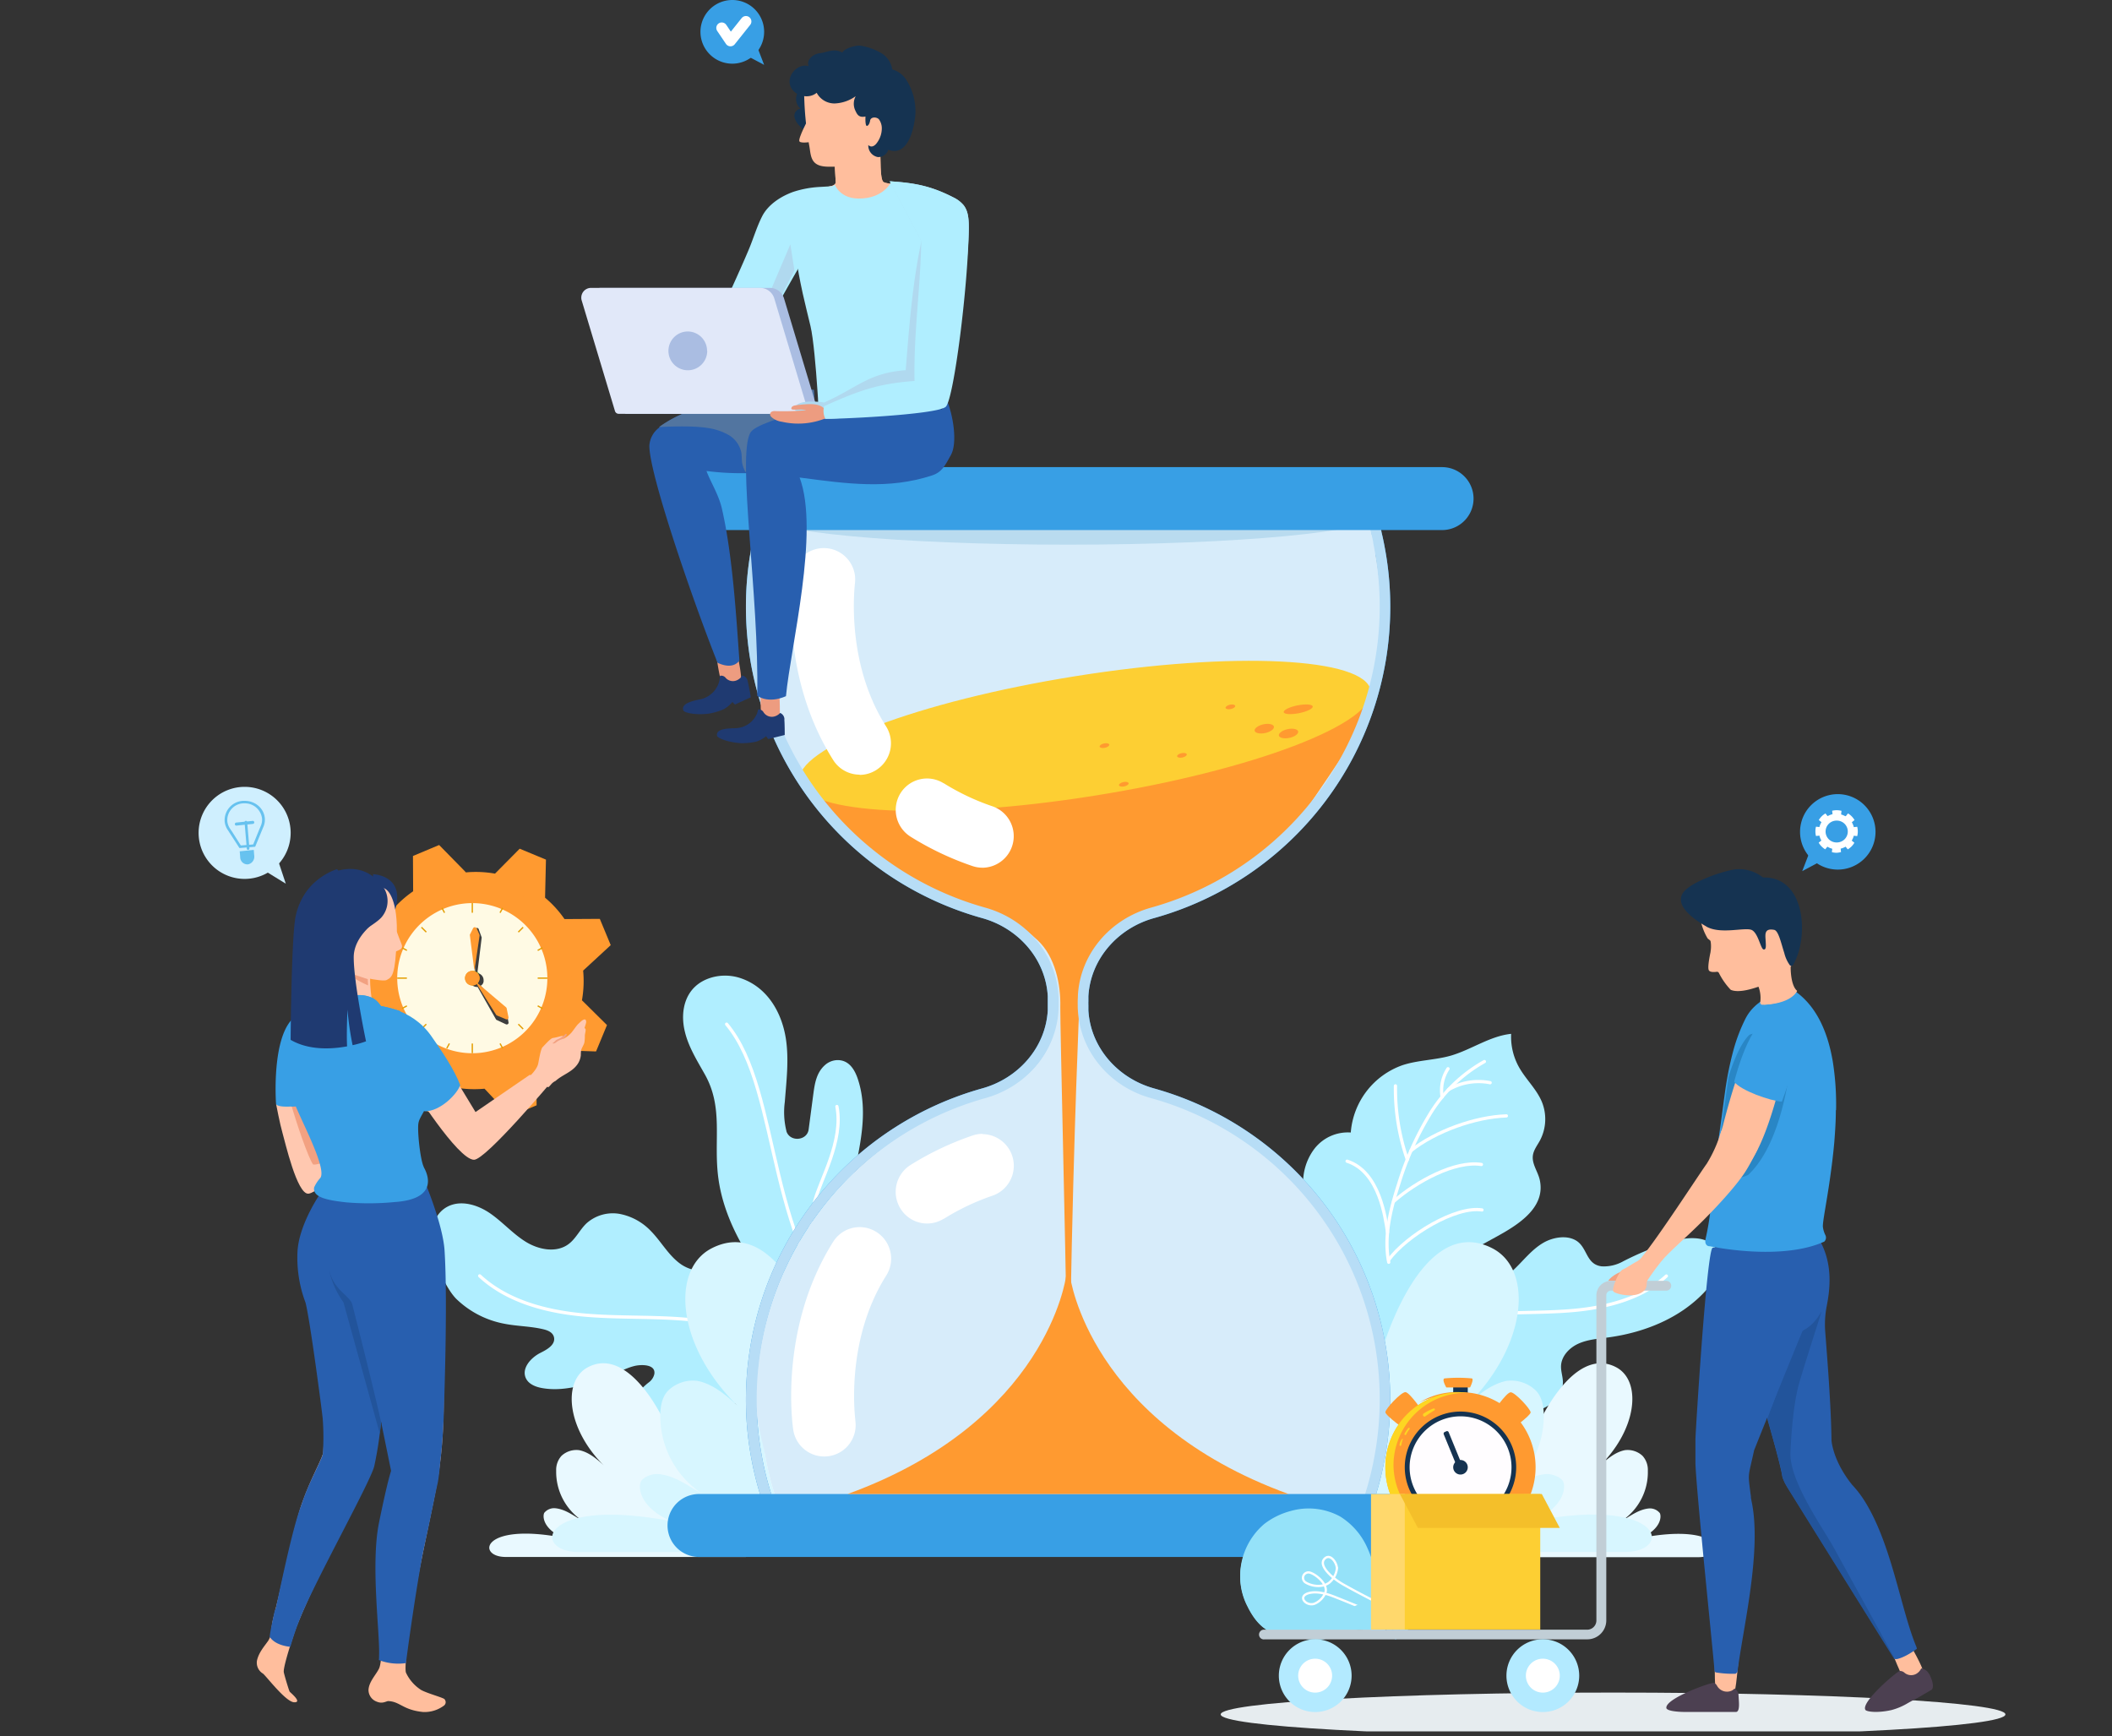<svg xmlns="http://www.w3.org/2000/svg" xmlns:xlink="http://www.w3.org/1999/xlink" viewBox="0 0 580.42 477.16"><rect x="0" y="0" width="580.42" height="477.16" fill="#333333" stroke="none"/><defs><style>.cls-1,.cls-16,.cls-3,.cls-33,.cls-46{fill:none;}.cls-2{fill:#b0eeff;}.cls-3,.cls-33,.cls-46{stroke:#fff;}.cls-3,.cls-46{stroke-linecap:round;stroke-linejoin:round;}.cls-3{stroke-width:0.89px;}.cls-4{fill:#fcccb1;}.cls-5{fill:#e9f9ff;}.cls-6{fill:#d7f6ff;}.cls-7{fill:#389fe5;}.cls-8{fill:#fff;}.cls-9{fill:#d7ecfa;}.cls-10{fill:#ff9a30;}.cls-11{fill:#fdcf33;}.cls-12{fill:#b7ddf6;}.cls-13{fill:#b9dbef;}.cls-14{fill:#ffbd1d;}.cls-15{fill:#fffae4;}.cls-16{stroke:#e49f05;stroke-width:0.36px;}.cls-16,.cls-33{stroke-miterlimit:10;}.cls-17{fill:#8cc64b;}.cls-18{fill:#3d3d3d;}.cls-19{fill:#e49f05;}.cls-20{fill:#1f3a71;}.cls-21{fill:#ffc8b0;}.cls-22{fill:#f2a181;}.cls-23{fill:#ffbe9d;}.cls-24{fill:#285faf;}.cls-25{fill:#22549b;}.cls-26{fill:#cfeffe;}.cls-27{fill:#67c2ef;}.cls-28{clip-path:url(#clip-path);}.cls-29{fill:#153351;}.cls-30{fill:#fdd622;}.cls-31{fill:#fffdff;}.cls-32{fill:#95e2f9;}.cls-33{stroke-width:0.62px;}.cls-34{fill:#e6ecef;}.cls-35{fill:#4c4051;}.cls-36{fill:#2986c5;}.cls-37{fill:#ffd86c;}.cls-38{fill:#f4bf2a;}.cls-39{fill:#c1ced6;}.cls-40{fill:#b3eaff;}.cls-41{fill:#ed9c80;}.cls-42{fill:#5275a0;}.cls-43{fill:#b0d9ef;}.cls-44{fill:#aabde2;}.cls-45{fill:#e1e8f9;}.cls-46{stroke-width:3px;}</style><clipPath id="clip-path" transform="translate(0 -6.75)"><rect class="cls-1" width="580.42" height="482.58"/></clipPath></defs><g id="Camada_2" data-name="Camada 2"><g id="Camada_1-2" data-name="Camada 1"><path id="Fill_1" data-name="Fill 1" class="cls-2" d="M346.12,391.39c4.8-9.72,12.54-17.76,21.1-24.3,6.91-5.27,14.72-10.39,22.89-13.42,7.25-2.68,8.86,3.63,14.71,5.79,3.74,1.38,7.89-.73,10.83-3.42s5.19-5.84,8.57-7.78c2.5-1.43,6.23-2.14,8.85-.61,3.26,1.9,2.7,6.59,7.1,7.13a10.8,10.8,0,0,0,5.94-1.4,84.79,84.79,0,0,1,13.36-5.47c4.22-1.23,9.7-1.64,12.14,2s.12,8.27-2.7,11.4c-6.79,7.56-16.81,11.64-26.9,13-2.75.36-5.58.56-8.12,1.67s-4.78,3.42-4.89,6.18c-.05,1.49.5,2.94.52,4.43.06,4.14-4,7.23-8.08,8.15-10.4,2.37-17.17-6.74-26.95-8.14-11.09-1.58-28.16.15-35.86,9.45" transform="translate(0 -6.75)"/><path id="Stroke_3" data-name="Stroke 3" class="cls-3" d="M364.76,386.73a72.64,72.64,0,0,1,39.71-18.37c9.24-1.19,18.61-.62,27.89-1.45s18.9-3.32,25.59-9.47" transform="translate(0 -6.75)"/><path id="Fill_5" data-name="Fill 5" class="cls-2" d="M413.2,345.54c5.55-3.23,11.51-7.73,9.94-14.59-.52-2.25-2.17-4.3-1.88-6.59.18-1.51,1.18-2.77,1.91-4.1a12.57,12.57,0,0,0,.64-10.5c-1.43-3.61-4.47-6.33-6.36-9.72a17.21,17.21,0,0,1-2.16-9.16c-5.86.62-10.93,4.35-16.6,6-4.34,1.23-9,1.21-13.27,2.62A21.36,21.36,0,0,0,371.22,318a11.62,11.62,0,0,0-9.94,4.4,15.32,15.32,0,0,0-3,11.49c2.55,16.63,11.05,29.86,21.92,42.19-2.36-2.68,4.9-11,6.3-12.64,6.11-7.06,14.48-11.13,22.49-15.56,1.27-.7,2.73-1.48,4.22-2.35" transform="translate(0 -6.75)"/><g id="Group_23" data-name="Group 23"><path id="Stroke_7" data-name="Stroke 7" class="cls-3" d="M381.65,353.65c-1.38-7.13.46-14.48,2.7-21.39A84.75,84.75,0,0,1,392.94,313a40.92,40.92,0,0,1,15-14.5" transform="translate(0 -6.75)"/><path id="Stroke_9" data-name="Stroke 9" class="cls-3" d="M383.5,305.18a59.27,59.27,0,0,0,3.27,20.27" transform="translate(0 -6.75)"/><path id="Stroke_11" data-name="Stroke 11" class="cls-3" d="M387.74,323c6.8-5.38,17.64-9.27,26.24-9.57" transform="translate(0 -6.75)"/><path id="Stroke_13" data-name="Stroke 13" class="cls-3" d="M370.21,325.88c9,2.91,10.55,15.86,11.11,19.53" transform="translate(0 -6.75)"/><path id="Stroke_15" data-name="Stroke 15" class="cls-3" d="M383,336.94c6.21-5.47,16.89-11.3,24.12-10.16" transform="translate(0 -6.75)"/><path id="Stroke_17" data-name="Stroke 17" class="cls-3" d="M381.63,353c4.94-6.69,18.42-14.87,25.65-13.72" transform="translate(0 -6.75)"/><path id="Stroke_19" data-name="Stroke 19" class="cls-3" d="M397.94,300.47a10.88,10.88,0,0,0-1.61,7.76" transform="translate(0 -6.75)"/><path id="Stroke_21" data-name="Stroke 21" class="cls-3" d="M398.06,306.23a16.38,16.38,0,0,1,11.46-1.92" transform="translate(0 -6.75)"/></g><path id="Fill_24" data-name="Fill 24" class="cls-2" d="M255.6,402.71c-7.56-20.84-26.92-40.29-46-51.39-4.66-2.7-11.44-4.75-13.57,1.71-1.37,4.16-6.18,3.07-8.92,1.15-3.4-2.38-5.39-6.24-8.28-9.15a16,16,0,0,0-8.52-4.66,10.84,10.84,0,0,0-9.15,2.61c-1.81,1.73-2.89,4.17-4.89,5.67-3.35,2.52-8.22,1.58-11.78-.62s-6.37-5.46-9.82-7.83-8.11-3.77-11.79-1.77c-4.86,2.66-5.31,9.74-3.24,14.92,1.27,3.19,3.29,7.83,5.71,10.33a25.83,25.83,0,0,0,13.24,6.87c3.53.7,7.18.68,10.68,1.51,1.26.3,2.72.84,3,2.31.36,2.12-2.24,3.42-3.76,4.19-2.63,1.33-5.23,4.24-4,6.94.77,1.69,2.74,2.44,4.56,2.75,5.46.94,10.88-.65,16.07-2.26,3.15-1,5.92-3,9.16-3.81,1.68-.44,6-.63,5.52,2.23a3.92,3.92,0,0,1-1.46,2.22,15.83,15.83,0,0,0-2,1.8c-2.48,3.05,0,6.63,3.25,7.42,2.51.61,5.12,0,7.63-.63,16.43-3.86,33.65-5.36,50.18-2,3.52.72,7.37,1.93,9.13,5.08" transform="translate(0 -6.75)"/><path id="Stroke_26" data-name="Stroke 26" class="cls-3" d="M237,390.72a81.06,81.06,0,0,0-44.84-21c-10.42-1.33-21-.63-31.44-1.54s-21.32-3.74-28.89-10.78" transform="translate(0 -6.75)"/><path id="Fill_28" data-name="Fill 28" class="cls-4" d="M241,392.06s-29.06-19.17-37.27-38.61a32.06,32.06,0,0,1,13,6.41c4.2,5.89,14.2,14.9,21,20.76,1,3.21,2,7,3.27,11.44" transform="translate(0 -6.75)"/><path id="Fill_30" data-name="Fill 30" class="cls-2" d="M239.62,385.4c-1.07-6.78-4-13.5-5.2-20.39a95.15,95.15,0,0,1-.13-33.11c1.73-9.35,4.6-19.14,1.46-28.6-.84-2.51-2.38-5.23-5.6-5.2a5.28,5.28,0,0,0-3.46,1.39c-2.36,2.11-2.79,5.13-3.18,8l-1.28,9.67c-.42,3.14-5.17,3.52-6.12.46l0-.08a21.45,21.45,0,0,1-.43-7.94c.44-5.77,1.17-11.58.3-17.33-1.06-6.95-4.84-14-12.21-16.61a13.47,13.47,0,0,0-8.14-.28c-7.38,2.12-8.87,9.13-7.39,15,1,4.13,3.35,7.88,5.47,11.65,5.16,9.2,2.37,17.94,3.67,28.22,2.75,21.8,23.88,42.86,42.26,55.11" transform="translate(0 -6.75)"/><path id="Stroke_32" data-name="Stroke 32" class="cls-3" d="M199.69,288.22c15.65,18.66,10,62.74,37.27,86.53" transform="translate(0 -6.75)"/><path id="Stroke_34" data-name="Stroke 34" class="cls-3" d="M230,310.85c1.87,9.49-4.58,20.13-6.08,26s-2.29,15.95-.69,21.88" transform="translate(0 -6.75)"/><path id="Fill_36" data-name="Fill 36" class="cls-5" d="M184.94,403.49c-.66-3.78-11.17-27.33-23.34-21-7.22,3.75-5.92,17.54,5.36,28-2.21-2.15-4.77-4.59-7.8-5.19a6,6,0,0,0-4.85,1.56,5.75,5.75,0,0,0-1.46,4.09A16.11,16.11,0,0,0,160,424.65c-2.5-1.4-4.66-3.15-7.5-3.4a3.5,3.5,0,0,0-2.93,1.28c-.46.9-.43,4.28,5.06,6.8-22.4-4.26-23.7,5.32-15.65,5.32h66" transform="translate(0 -6.75)"/><path id="Fill_38" data-name="Fill 38" class="cls-6" d="M227.48,383.77c-1.07-6-12.26-44-31.9-33.95-11.66,6-9.56,28.07,8.66,44.75-3.58-3.45-7.71-7.35-12.59-8.32a9.81,9.81,0,0,0-7.84,2.5c-1.75,1.62-2.27,4.17-2.35,6.55a25.68,25.68,0,0,0,11.53,22c-4-2.24-7.53-5.05-12.13-5.44-1.49-.13-4,.73-4.72,2.05s-.7,6.85,8.17,10.88c-36.15-6.83-38.26,8.51-25.26,8.51h85.89" transform="translate(0 -6.75)"/><path id="Fill_40" data-name="Fill 40" class="cls-5" d="M420.77,403.49c.66-3.78,11.18-27.33,23.34-21,7.23,3.75,5.93,17.54-5.36,28,2.21-2.15,4.77-4.59,7.8-5.19a6,6,0,0,1,4.85,1.56,5.71,5.71,0,0,1,1.46,4.09,16.08,16.08,0,0,1-7.14,13.76c2.5-1.4,4.66-3.15,7.51-3.4a3.5,3.5,0,0,1,2.92,1.28c.47.9.43,4.28-5.06,6.8,22.4-4.26,23.71,5.32,15.66,5.32H400.7" transform="translate(0 -6.75)"/><path id="Fill_42" data-name="Fill 42" class="cls-6" d="M378.23,383.77c1.07-6,12.26-44,31.9-33.95,11.66,6,9.57,28.07-8.65,44.75,3.57-3.45,7.7-7.35,12.59-8.32a9.77,9.77,0,0,1,7.83,2.5c1.76,1.62,2.28,4.17,2.36,6.55a25.71,25.71,0,0,1-11.53,22c4-2.24,7.52-5,12.12-5.43,1.49-.13,4,.72,4.72,2s.7,6.85-8.17,10.88c36.16-6.83,38.27,8.51,25.27,8.51h-85.9" transform="translate(0 -6.75)"/><path id="Fill_44" data-name="Fill 44" class="cls-7" d="M317.19,305.89c-9.93-2.74-17.49-11.18-18.08-21.48,0-.5,0-1,0-1.49a2.13,2.13,0,0,1,0-.44,2.26,2.26,0,0,1,0-.45c0-.49,0-1,0-1.48.59-10.3,8.15-18.75,18.08-21.49a88.73,88.73,0,0,0,64.88-85.49,87.31,87.31,0,0,0-1.46-16.06c-.16-.89-.33-1.77-.52-2.64-.14-.64-.28-1.28-.44-1.92a.36.36,0,0,0,0-.11c-.08-.34-.16-.67-.25-1-.15-.64-.31-1.25-.49-1.88-.26-1-.54-1.91-.83-2.86h-3c.1.31.2.62.28.93a.44.44,0,0,1,.06.16c.17.54.33,1.07.48,1.61.1.35.2.7.28,1,.16.56.31,1.11.45,1.67.09.35.18.7.25,1,.15.57.27,1.13.39,1.7,0,.19.09.38.12.58s0,.15,0,.23c.13.65.26,1.3.37,1.95a85.89,85.89,0,0,1-61.34,98.24c-11.44,3.16-19.55,12.84-20.19,24.11,0,.55-.05,1.1-.05,1.65a3.24,3.24,0,0,0,0,.44,3.46,3.46,0,0,0,0,.45c0,.54,0,1.1.05,1.64.64,11.27,8.75,21,20.19,24.11a85.9,85.9,0,0,1,61.34,98.25,83.5,83.5,0,0,1-6.64,20.85H216a84.35,84.35,0,0,1-6.65-20.85,86,86,0,0,1,61.36-98.25c11.43-3.15,19.53-12.83,20.18-24.1,0-.55.05-1.1.05-1.65,0-.13,0-.3,0-.44s0-.3,0-.45c0-.55,0-1.1-.05-1.64-.65-11.28-8.75-20.95-20.18-24.11A86,86,0,0,1,209.3,158c.16-.9.34-1.8.53-2.7,0,0,0,0,0-.07.2-.87.39-1.73.6-2.6a.54.54,0,0,0,0-.15c.17-.66.34-1.33.53-2a1,1,0,0,0,.05-.16c.06-.25.14-.52.22-.77.12-.48.27-1,.42-1.41a.44.44,0,0,1,.06-.16c.08-.32.18-.63.28-.93h-3c-.3.94-.57,1.89-.83,2.85-.18.63-.34,1.25-.49,1.88-.09.34-.17.67-.25,1a.43.43,0,0,0,0,.11c-.16.64-.3,1.28-.44,1.92-.19.87-.36,1.75-.52,2.64A87.39,87.39,0,0,0,205,173.57a88.72,88.72,0,0,0,64.88,85.49c9.92,2.74,17.49,11.18,18.07,21.49,0,.5,0,1,0,1.48,0,.15,0,.31,0,.45s0,.31,0,.44c0,.49,0,1,0,1.49-.58,10.3-8.15,18.74-18.07,21.48a88.83,88.83,0,0,0-55.75,124.77h158.8a88.83,88.83,0,0,0-55.75-124.77" transform="translate(0 -6.75)"/><path id="Fill_46" data-name="Fill 46" class="cls-8" d="M379.4,391.76a84.65,84.65,0,0,1-1.4,15.48A83.6,83.6,0,0,1,371.39,428H217a83.83,83.83,0,0,1-6.62-20.77,85.68,85.68,0,0,1,61-97.86c11.38-3.14,19.44-12.79,20.08-24,0-.55.05-1.1.05-1.64,0-.14,0-.3,0-.45s0-.3,0-.44c0-.55,0-1.09-.05-1.64-.64-11.23-8.71-20.86-20.08-24a85.67,85.67,0,0,1-61-97.85c.16-.9.34-1.79.53-2.69,0,0,0,0,0-.07.19-.86.39-1.73.6-2.59a.66.66,0,0,0,0-.15c.18-.72.36-1.42.58-2.14s.4-1.46.63-2.17c.12-.36.23-.73.34-1.08H375.28c.11.35.22.72.34,1.08.17.53.32,1.07.47,1.6.1.35.2.69.29,1,.15.55.3,1.1.44,1.66.09.35.18.7.25,1,.14.57.27,1.13.38,1.7.06.26.12.53.17.81.14.65.26,1.29.38,1.94a85.61,85.61,0,0,1-61,97.86c-11.38,3.15-19.45,12.78-20.09,24,0,.55,0,1.09,0,1.64,0,.15,0,.31,0,.44s0,.31,0,.45c0,.54,0,1.09,0,1.63.64,11.23,8.71,20.88,20.09,24a85.67,85.67,0,0,1,62.43,82.39" transform="translate(0 -6.75)"/><path id="Fill_48" data-name="Fill 48" class="cls-9" d="M379.4,391.76a84.65,84.65,0,0,1-1.4,15.48A83.6,83.6,0,0,1,371.39,428H217a83.83,83.83,0,0,1-6.62-20.77c-.93-5-2.64-10.26-2.64-15.5,0-38.3,26.23-73.33,63-83.53,11.37-3.14,19.18-12.17,19.82-23.4a9.73,9.73,0,0,0,0-1.08c0-.14,0-.3,0-.45s0-.3,0-.44c0-.55,0-1.09,0-1.64a25.91,25.91,0,0,0-19.13-24c-23.7-6.58-43.71-22.63-54.36-43.88-5.75-11.48-8.08-24.91-8.08-38.5a86.26,86.26,0,0,1,1.4-15.47c.16-.9.34-1.79.53-2.69,0,0,0,0,0-.07.18-.86.39-1.73.6-2.59,0,0,0-.09,0-.15.18-.72.36-1.42.58-2.14s.4-1.46.63-2.17c.12-.36.23-.73.34-1.08H375.28c.11.35.23.72.34,1.08.17.53.33,1.07.47,1.6.1.35.65.7.73,1,.16.56.11,1.17.25,1.73.09.35.32.52.38.86.15.57.44,1.22.55,1.79.06.26-.06.72,0,1,.13.65-.11,1.13,0,1.78a85.61,85.61,0,0,1-61,97.86c-11.37,3.15-19.45,12.78-20.08,24,0,.55-.05,1.09-.05,1.64,0,.15,0,.31,0,.44s0,.31,0,.45c0,.54,0,1.09.05,1.63.63,11.23,9.34,19.75,20.72,22.89,36.75,10.2,61.8,45.22,61.8,83.51" transform="translate(0 -6.75)"/><path id="Fill_50" data-name="Fill 50" class="cls-10" d="M223.65,224.08s13.46,22.21,45.73,32.44c8.27,2.45,11.05,4.25,15.81,8.67s6.38,12.19,6.2,18.33c-.06,4.76,1.63,74.38,1.63,83.05,0,8.18,1.42,2.13,1.18.37.84-49.27,2.49-85.52,2.49-85.52s2.92-15.49,7.45-17.63,20.94-9.82,27.66-11.71,23-16.81,23-16.81,20.62-29.62,21.88-33.42-9.33-4.16-9.33-4.16Z" transform="translate(0 -6.75)"/><path id="Fill_52" data-name="Fill 52" class="cls-11" d="M376.7,196.53c1.4,9.08-32.6,22-76,28.91s-79.64,5.12-81-3.95,32.6-22,75.95-28.92,79.64-5.12,81.05,4" transform="translate(0 -6.75)"/><g id="Group_58" data-name="Group 58"><path id="Fill_54" data-name="Fill 54" class="cls-8" d="M270,245.22a8.57,8.57,0,0,1-2.8-.47,81.67,81.67,0,0,1-17-8.08,8.69,8.69,0,0,1-2.71-11.95A8.59,8.59,0,0,1,259.3,222l.05,0a64.32,64.32,0,0,0,13.44,6.36,8.68,8.68,0,0,1-2.8,16.87" transform="translate(0 -6.75)"/><path id="Fill_56" data-name="Fill 56" class="cls-8" d="M236.27,219.65a8.6,8.6,0,0,1-7.28-4c-15-23.75-11.17-50.42-11-51.54a8.62,8.62,0,0,1,17,2.61h0c0,.35-2.94,21.57,8.5,39.63a8.69,8.69,0,0,1-2.65,12,8.51,8.51,0,0,1-4.62,1.36" transform="translate(0 -6.75)"/></g><g id="Group_63" data-name="Group 63"><path id="Fill_59" data-name="Fill 59" class="cls-8" d="M270,318.37a8.32,8.32,0,0,0-2.8.48,81.71,81.71,0,0,0-17,8.09,8.72,8.72,0,0,0-2.71,12,8.58,8.58,0,0,0,11.82,2.78l.07,0a64.39,64.39,0,0,1,13.44-6.38,8.7,8.7,0,0,0-2.8-16.9" transform="translate(0 -6.75)"/><path id="Fill_61" data-name="Fill 61" class="cls-8" d="M236.27,344a8.58,8.58,0,0,0-7.28,4c-15,23.8-11.17,50.52-11,51.65a8.62,8.62,0,1,0,17.07-2.47.59.59,0,0,0,0-.14c0-.36-2.94-21.62,8.49-39.72A8.67,8.67,0,0,0,236.27,344" transform="translate(0 -6.75)"/></g><path id="Fill_64" data-name="Fill 64" class="cls-12" d="M317.19,305.89c-9.93-2.74-17.49-11.18-18.08-21.48,0-.5,0-1,0-1.49a2.13,2.13,0,0,1,0-.44,2.26,2.26,0,0,1,0-.45c0-.49,0-1,0-1.48.59-10.3,8.15-18.75,18.08-21.49a88.73,88.73,0,0,0,64.88-85.49,87.31,87.31,0,0,0-1.46-16.06c-.16-.89-.33-1.77-.52-2.64-.14-.64-.28-1.28-.44-1.92a.36.36,0,0,0,0-.11c-.08-.34-.16-.67-.25-1-.15-.64-.31-1.25-.49-1.88-.26-1-.54-1.91-.83-2.86h-3c.1.3.19.62.28.93a.44.44,0,0,1,.06.16c.17.54.33,1.07.48,1.61.1.35.2.7.28,1,.16.56.31,1.11.45,1.67.09.35.18.7.25,1,.15.57.27,1.13.39,1.7l.12.58c0,.07,0,.15,0,.23.13.65.26,1.3.37,1.95a85.89,85.89,0,0,1-61.34,98.24c-11.44,3.16-19.55,12.84-20.19,24.11,0,.55-.05,1.1-.05,1.65a3.24,3.24,0,0,0,0,.44,3.46,3.46,0,0,0,0,.45c0,.54,0,1.1.05,1.64.64,11.27,8.75,21,20.19,24.11a85.9,85.9,0,0,1,61.34,98.25,83.5,83.5,0,0,1-6.64,20.85H216a84.35,84.35,0,0,1-6.65-20.85,86,86,0,0,1,61.36-98.25c11.43-3.15,19.53-12.83,20.18-24.1,0-.55.05-1.1.05-1.65,0-.13,0-.3,0-.44s0-.3,0-.45c0-.55,0-1.1-.05-1.64-.65-11.28-8.75-20.95-20.18-24.11A86,86,0,0,1,209.3,158c.16-.9.34-1.8.53-2.7,0,0,0,0,0-.07.2-.87.39-1.73.6-2.6a.54.54,0,0,0,0-.15c.17-.66.34-1.33.53-2a1,1,0,0,0,.05-.16c.07-.25.14-.52.22-.77.12-.48.27-1,.42-1.41a.44.44,0,0,1,.06-.16c.09-.32.18-.63.28-.93h-3c-.3.94-.57,1.89-.83,2.85-.18.63-.34,1.25-.49,1.88-.09.34-.17.67-.25,1a.43.43,0,0,0,0,.11c-.16.64-.3,1.28-.44,1.92-.19.87-.36,1.75-.52,2.64A87.39,87.39,0,0,0,205,173.57a88.72,88.72,0,0,0,64.88,85.49c9.92,2.74,17.49,11.18,18.07,21.49,0,.5,0,1,0,1.48,0,.15,0,.31,0,.45s0,.31,0,.44c0,.49,0,1,0,1.49-.58,10.3-8.15,18.74-18.07,21.48a88.83,88.83,0,0,0-55.75,124.77h158.8a88.83,88.83,0,0,0-55.75-124.77" transform="translate(0 -6.75)"/><path id="Fill_66" data-name="Fill 66" class="cls-7" d="M404.7,426h0a8.52,8.52,0,0,1-8.39,8.65H192.1a8.65,8.65,0,0,1,0-17.3H396.31A8.52,8.52,0,0,1,404.7,426" transform="translate(0 -6.75)"/><path id="Fill_68" data-name="Fill 68" class="cls-10" d="M360.76,200.89c.13.59-1.55,1.42-3.75,1.86s-4.09.32-4.22-.26,1.54-1.43,3.74-1.87,4.1-.32,4.23.27" transform="translate(0 -6.75)"/><path id="Fill_70" data-name="Fill 70" class="cls-10" d="M356.76,207.77c.14.66-.94,1.46-2.4,1.77s-2.76,0-2.9-.63.94-1.45,2.4-1.77,2.76,0,2.9.63" transform="translate(0 -6.75)"/><path id="Fill_72" data-name="Fill 72" class="cls-10" d="M350.1,206.44c.14.66-.94,1.46-2.4,1.77s-2.76,0-2.9-.62.94-1.46,2.4-1.78,2.77,0,2.9.63" transform="translate(0 -6.75)"/><path id="Fill_74" data-name="Fill 74" class="cls-10" d="M304.85,211.38c.07.34-.47.73-1.2.89s-1.38,0-1.45-.31.47-.73,1.2-.89,1.38,0,1.45.31" transform="translate(0 -6.75)"/><path id="Fill_76" data-name="Fill 76" class="cls-10" d="M339.46,200.74c.07.33-.47.72-1.2.88s-1.38,0-1.45-.31.47-.73,1.2-.89,1.38,0,1.45.32" transform="translate(0 -6.75)"/><path id="Fill_78" data-name="Fill 78" class="cls-10" d="M326.15,214.05c.07.33-.47.73-1.2.89s-1.38,0-1.45-.32.47-.73,1.2-.88,1.38,0,1.45.31" transform="translate(0 -6.75)"/><path id="Fill_80" data-name="Fill 80" class="cls-10" d="M310.17,222c.07.33-.47.72-1.2.88s-1.38,0-1.45-.31.47-.73,1.2-.89,1.38,0,1.45.32" transform="translate(0 -6.75)"/><path id="Fill_82" data-name="Fill 82" class="cls-10" d="M294.13,357.67l-.59-.23-.6.23s-5.11,39.72-60,59.68H354.11c-54.87-20-60-59.68-60-59.68" transform="translate(0 -6.75)"/><path id="Fill_84" data-name="Fill 84" class="cls-13" d="M378.07,148.44c0,4.41-37.84,8-84.53,8s-84.53-3.57-84.53-8,37.84-8,84.53-8,84.53,3.58,84.53,8" transform="translate(0 -6.75)"/><path id="Fill_86" data-name="Fill 86" class="cls-7" d="M396.31,135.13H192.1a8.24,8.24,0,0,0-5.94,2.53,8.78,8.78,0,0,0-2.45,6.13,8.52,8.52,0,0,0,8.39,8.64H396.31a8.65,8.65,0,0,0,0-17.3" transform="translate(0 -6.75)"/><path id="Fill_93" data-name="Fill 93" class="cls-14" d="M99.88,270.1a34.1,34.1,0,0,0-.33,8.56l1,.23h0l.74,0,.8-.92.37-5.81-1-3.4-7.18-5.37-1.14-.46Z" transform="translate(0 -6.75)"/><path id="Fill_95" data-name="Fill 95" class="cls-10" d="M93.19,286l3,7.17v0l8.7,0h1a30.17,30.17,0,0,0,5.41,5.93L111,309.5l7.24,3,6.58-6.65.23-.23a30.18,30.18,0,0,0,8.11.34l0,0,7.1,7.57,6.76-2.82.45-.19-.05-9.7a29.63,29.63,0,0,0,6-5.45h0l10.16.34h.23l3-7.24-6.88-6.81a30.16,30.16,0,0,0,.33-8.16l0,0,7.58-7-3-7.22h0l-9.7.06a29.49,29.49,0,0,0-5.34-5.87v-.2l.24-10.27-7.22-3,0,0-6.78,6.85a30,30,0,0,0-8-.34l-.64-.68L120.7,239l-.06,0-7.15,3,.05,9.7a30.06,30.06,0,0,0-6,5.46l-10.37-.36-3,7.23,6.88,6.81a29.81,29.81,0,0,0-.33,8.11l0,0,0,0Z" transform="translate(0 -6.75)"/><path id="Fill_97" data-name="Fill 97" class="cls-10" d="M104,279.52a26.62,26.62,0,1,0,23.14-29.7A26.63,26.63,0,0,0,104,279.52h0" transform="translate(0 -6.75)"/><path id="Fill_99" data-name="Fill 99" class="cls-15" d="M109.32,278.11a20.63,20.63,0,1,0,17.93-23,20.64,20.64,0,0,0-17.93,23" transform="translate(0 -6.75)"/><path id="Stroke_101" data-name="Stroke 101" class="cls-16" d="M129.8,254.94v2.66" transform="translate(0 -6.75)"/><path id="Stroke_103" data-name="Stroke 103" class="cls-16" d="M143.77,261.59l-1.33,1.33" transform="translate(0 -6.75)"/><path id="Stroke_105" data-name="Stroke 105" class="cls-16" d="M150.43,275.57h-2.66" transform="translate(0 -6.75)"/><path id="Stroke_107" data-name="Stroke 107" class="cls-16" d="M143.77,289.55l-1.33-1.33" transform="translate(0 -6.75)"/><path id="Stroke_109" data-name="Stroke 109" class="cls-16" d="M129.8,296.2v-2.66" transform="translate(0 -6.75)"/><path id="Stroke_111" data-name="Stroke 111" class="cls-16" d="M115.82,289.55l1.33-1.33" transform="translate(0 -6.75)"/><path id="Stroke_113" data-name="Stroke 113" class="cls-16" d="M111.82,275.57h-2.66" transform="translate(0 -6.75)"/><path id="Stroke_115" data-name="Stroke 115" class="cls-16" d="M115.82,261.59l1.33,1.33" transform="translate(0 -6.75)"/><path id="Stroke_117" data-name="Stroke 117" class="cls-16" d="M138.15,256.27l-.73,1.33" transform="translate(0 -6.75)"/><path id="Stroke_119" data-name="Stroke 119" class="cls-16" d="M149.1,267.22l-1.33.73" transform="translate(0 -6.75)"/><path id="Stroke_121" data-name="Stroke 121" class="cls-16" d="M149.1,283.92l-1.33-.73" transform="translate(0 -6.75)"/><path id="Stroke_123" data-name="Stroke 123" class="cls-16" d="M138.15,294.87l-.73-1.33" transform="translate(0 -6.75)"/><path id="Stroke_125" data-name="Stroke 125" class="cls-16" d="M122.78,294.87l.72-1.33" transform="translate(0 -6.75)"/><path id="Stroke_127" data-name="Stroke 127" class="cls-16" d="M110.49,283.92l1.33-.73" transform="translate(0 -6.75)"/><path id="Stroke_129" data-name="Stroke 129" class="cls-16" d="M110.49,267.22l1.33.73" transform="translate(0 -6.75)"/><path id="Stroke_131" data-name="Stroke 131" class="cls-16" d="M121.45,256.27l.72,1.33" transform="translate(0 -6.75)"/><path id="Fill_133" data-name="Fill 133" class="cls-17" d="M129.13,274.91a1.33,1.33,0,1,0,1.33-1.33,1.34,1.34,0,0,0-1.33,1.33h0" transform="translate(0 -6.75)"/><path id="Fill_135" data-name="Fill 135" class="cls-18" d="M129.13,276a1.94,1.94,0,0,0,1.88,2l.25,0,5.1,9,2.69,1.26a.53.53,0,0,0,.69-.27.62.62,0,0,0,0-.33l-.56-3,0,0-7.08-7a1.52,1.52,0,0,0,.8-1.51,1.93,1.93,0,0,0-1.72-1.95l1.2-9.8-.84-2.32a.45.45,0,0,0-.56-.28.48.48,0,0,0-.27.27l-.93,2.24v0l.86,9.8a1.84,1.84,0,0,0-1.51,2" transform="translate(0 -6.75)"/><path id="Fill_137" data-name="Fill 137" class="cls-10" d="M131,261.87l.8,1.82a.36.36,0,0,1,0,.2l-1.43,9.68-1.23-9.75a.32.32,0,0,1,0-.21l.88-1.76a.52.52,0,0,1,.91,0" transform="translate(0 -6.75)"/><path id="Fill_139" data-name="Fill 139" class="cls-10" d="M139,286.84l-2.42-1a.48.48,0,0,1-.24-.2l-5.91-9.38,8.65,7.33a.5.5,0,0,1,.16.28l.5,2.45a.53.53,0,0,1-.44.59.52.52,0,0,1-.3-.05" transform="translate(0 -6.75)"/><path id="Fill_141" data-name="Fill 141" class="cls-19" d="M127.8,275.58a2,2,0,1,0,2-2,2,2,0,0,0-2,2" transform="translate(0 -6.75)"/><path id="Fill_143" data-name="Fill 143" class="cls-10" d="M127.8,275.58a2,2,0,1,0,2-2,2,2,0,0,0-2,2" transform="translate(0 -6.75)"/><path id="Fill_145" data-name="Fill 145" class="cls-20" d="M102.53,247s10.61.31,5,12.57-5-12.57-5-12.57" transform="translate(0 -6.75)"/><path id="Fill_147" data-name="Fill 147" class="cls-21" d="M106.15,251.23s3,1.8,2.92,11.51c0,.34,1.2,3.21,1.31,3.55.42,1.3-.41,1.38-1.54,1.94-.45,7.33-1.56,7.19-2.54,7.84s-9.64-1-15.11-3.69-7.33-10.68-5-15.59,13.58-9.8,20-5.56" transform="translate(0 -6.75)"/><path id="Fill_149" data-name="Fill 149" class="cls-20" d="M81.38,259c-.86,4.56,1.36,11.53,10.24,14.55,0,0,.79-2.76,1.36-5.45s8.09-5.79,11.36-8.74c.16-.15.31-.29.45-.44a6.86,6.86,0,0,0,.08-9c-1.83-2.27-5.87-6-13.11-3.55-6.47,2.21-9.33,7-10.38,12.6" transform="translate(0 -6.75)"/><path id="Fill_151" data-name="Fill 151" class="cls-21" d="M103.33,269.21c-1.43,1.57-1.71,4.75-1.59,7.78,0,.52.07,1,.1,1.53a49.51,49.51,0,0,0,.82,5.7L92.12,284a66,66,0,0,0-.26-10.23s14.87-8.23,11.47-4.52" transform="translate(0 -6.75)"/><path id="Fill_153" data-name="Fill 153" class="cls-22" d="M101.17,277.57a28.57,28.57,0,0,1-6.65-4c2.81,1.08,6.56,2.27,6.56,2.27,0,.58.06,1.16.09,1.72" transform="translate(0 -6.75)"/><path id="Fill_155" data-name="Fill 155" class="cls-23" d="M109.16,351,92.69,333.48s-10,10.42-8.12,21.86c.91,5.62,2.56,8.56,3.1,11.24.51,2.51,1.8,37.27,1.08,39.72s-4.55,9.05-6.6,16.25c-2.46,8.66-5,21.2-7,28.69s1.3,17.5,2,15c6.09-21.63,22-46.51,24.64-57.38s4.61-31.1,7.33-57.8" transform="translate(0 -6.75)"/><path id="Fill_157" data-name="Fill 157" class="cls-23" d="M82.54,450.63s-4.93,14-4.54,15.75c.24,1.09,1.34,4.74,1.59,5.26.1.21,3.63,3,1.28,2.95s-7.81-7.35-8.62-7.9a3.47,3.47,0,0,1-1.62-3.6c.48-2.14,1.93-3.79,3-5.29S75.53,452,75.53,452Z" transform="translate(0 -6.75)"/><path id="Fill_161" data-name="Fill 161" class="cls-23" d="M122.21,473.77c-.36-.46-4.52-1.53-6.43-2.54a11.34,11.34,0,0,1-4.22-4.8c-.35-1.12.24-6.55.5-8.83,1.82-15.71,7.38-37.69,8.63-46.86,2.18-15.95,1.59-32.66-2.27-58.92L97,332.15s-7.52,11.36-6.39,23c.65,6.73,6.07,8.25,6.77,10.91s10.86,45.42,10.86,45.42A78,78,0,0,0,103.7,430c-.89,8.38,1.47,17.82,1.3,27.53-.08,1.89-.16,6.43-.85,7.82-.84,1.7-2.77,3.61-2.88,5.84a3.43,3.43,0,0,0,2.34,3.25c1.58.65,2.58-.21,3.14-.18,3.25.16,4,2.46,9.54,3a8.9,8.9,0,0,0,5.77-1.8,1.17,1.17,0,0,0,.14-1.65" transform="translate(0 -6.75)"/><path id="Fill_165" data-name="Fill 165" class="cls-21" d="M75.88,310.19s1.07,5.6,1.75,7.91,4,17,7.14,16.71,20.4-14.93,20.4-14.93l-2.44-5-15.19,7.37S86.17,305.52,85,301.53Z" transform="translate(0 -6.75)"/><path id="Fill_167" data-name="Fill 167" class="cls-22" d="M79.87,309.78c1.68,6,4.9,15.21,6.13,16.94.56.78,11.16-3.1,11.18-7.26l-11-12.6Z" transform="translate(0 -6.75)"/><path id="Fill_169" data-name="Fill 169" class="cls-7" d="M90.52,282.89a18.51,18.51,0,0,0-9.37,3.21c-6.69,5-5.29,24-5.29,24s-.14,1,4.3.75a31.7,31.7,0,0,0,8-1.53l-1.28-15.19Z" transform="translate(0 -6.75)"/><path id="Fill_171" data-name="Fill 171" class="cls-7" d="M78.62,294.87s-.59,10.62,1.46,16a19.45,19.45,0,0,0,3.79-.47Z" transform="translate(0 -6.75)"/><path id="Fill_173" data-name="Fill 173" class="cls-7" d="M89.19,284.5c.18-1.36.5-2.93,1.63-3.47a3,3,0,0,1,1-.23c3.42-.43,3-.62,6.47-.56a8.71,8.71,0,0,1,4.17.83c2,1.12,3.1,3.55,4.06,5.82Z" transform="translate(0 -6.75)"/><path id="Fill_175" data-name="Fill 175" class="cls-7" d="M89.19,284.5c.18-1.36.5-2.93,1.63-3.47a3,3,0,0,1,1-.23c3.42-.43,3-.62,6.47-.56a8.71,8.71,0,0,1,4.17.83c2,1.12,3.1,3.55,4.06,5.82Z" transform="translate(0 -6.75)"/><path id="Fill_177" data-name="Fill 177" class="cls-24" d="M75.79,448.71c1.35-6,4.47-21.5,6.93-28.09.64-1.71.47-1.67,2-5.25s4-8.3,4-9.09a66.53,66.53,0,0,0,0-9.15.3.3,0,0,1,0-.15c0-.75-3.59-28.14-4.78-32.29a34.92,34.92,0,0,1-2.18-14c.41-7.5,6.32-16.44,7.93-18.07l27.31-.45s4.71,11.25,5.17,18.21c.95,14.67-.23,45.35-.23,45.35v.47s-.25,6.92-.88,11.61c-.13,1-.21,3.18-.72,6.28-.76,3.39-1.81,8.75-2.92,13.9-.59,2.74-1.14,5.06-1.7,8.29-2.4,13.72-4.16,27.54-4.16,27.54a14.89,14.89,0,0,1-7.45-.84,5.45,5.45,0,0,0,.06-1.07c.31-6-2.38-25.07,0-36.74S107.48,411,107.48,411l-2.6-12.75c0-.21-.1-.73-.17-.73a100.65,100.65,0,0,1-1.86,12.2c-1.24,4.66-15.4,29.92-20.13,41.21a83.61,83.61,0,0,0-2.92,8.41s-4.08-.23-5.7-2.77c0,0,.18-1.7,1.39-7.08" transform="translate(0 -6.75)"/><path id="Fill_179" data-name="Fill 179" class="cls-7" d="M116.49,327.52c-1-1.91-1.84-10-1.5-12.06s2.32-3.4,3.21-8.32a18.15,18.15,0,0,0-2.93-13.39c-2.06-3-4.89-9.05-5.48-9.22-8.62-2.62-10-1.37-15.81-1.12a38,38,0,0,0-7.52.87c-3.12.68-6.86,1.71-7.5,5.93a42.33,42.33,0,0,0,1.83,19.28c1.32,4.1,9.19,18.27,7.24,21a9.49,9.49,0,0,0-1.7,2.6c-.49,2.87,4.15,3.57,8.78,4.1a73.38,73.38,0,0,0,13.34-.08c13.09-.88,8.45-8.8,8-9.6" transform="translate(0 -6.75)"/><path id="Fill_181" data-name="Fill 181" class="cls-20" d="M79.87,292.53c5,2.92,11.23,2.58,15.52,1.79-.2-3.32.1-10.09.1-10.09A84.68,84.68,0,0,0,96.9,294a29.84,29.84,0,0,0,3.69-1.06s-3.38-16.06-3.38-23.11c0-6.07,6.63-10.23,6.63-10.23l-11.21-14a17.34,17.34,0,0,0-11.32,12.69c-1.25,5.12-1.44,34.22-1.44,34.22" transform="translate(0 -6.75)"/><path id="Fill_183" data-name="Fill 183" class="cls-25" d="M90.52,356.11a23.5,23.5,0,0,0,3.87,8.55l10,36.15s.17-1.48.36-3.22c-2.95-12.88-7.5-30.62-7.93-32.31-.62-2.42-5-3.89-6.26-9.17" transform="translate(0 -6.75)"/><path id="Fill_185" data-name="Fill 185" class="cls-21" d="M113.15,305.28s12.65,20.21,17.12,20.21c3.26,0,21.49-21.69,21.49-21.69l-6.18-1.65-14.9,10.22-9-14.83Z" transform="translate(0 -6.75)"/><path id="Fill_187" data-name="Fill 187" class="cls-21" d="M159.62,296.69a10.69,10.69,0,0,1,.06-1.13c.14-.8.72-1.5.92-2.29a11.2,11.2,0,0,0,.13-1.92c.05-.73.52-2-.1-2,.12-.46.31-1,.42-1.44s0-1-.38-1c-.64.08-1.34.89-1.76,1.26s-1.38,1.81-1.86,2.37a7,7,0,0,1-2.37,1.77s.31-.51.08-.77-1.53.31-2.82.48c-.66.09-2.29,2-2.83,2.52s-1.05,3.87-1.21,4.55c-.38,1.81-2.8,3.87-2.8,3.87l5.54,2.58c.13.06.74-.69.82-.78a3.71,3.71,0,0,1,1.24-.95c1.71-1.57,4.24-2.34,5.7-4.17a5.21,5.21,0,0,0,1.22-2.88v-.05" transform="translate(0 -6.75)"/><path id="Fill_189" data-name="Fill 189" class="cls-22" d="M155.4,290.94a7.1,7.1,0,0,1-2.38,1.55c-.59.35-.61.68-1.26,1,.93.2.92-.44,2.34-1a2.63,2.63,0,0,0,1.63-1.27c.1-.24-.14-.46-.33-.29" transform="translate(0 -6.75)"/><path id="Fill_191" data-name="Fill 191" class="cls-7" d="M101.17,282.89c2.8.14,11.79.73,17.3,8.52,3.09,4.35,6.47,9.48,8,13.53-.74,2.41-5.46,7.29-9.8,7.24-.21-.15-6.6-7.67-7.83-13.81Z" transform="translate(0 -6.75)"/><path id="Fill_193" data-name="Fill 193" class="cls-26" d="M73.22,246.34l5.32,3.27-2.66-8" transform="translate(0 -6.75)"/><path id="Fill_195" data-name="Fill 195" class="cls-26" d="M54.58,235.63A12.65,12.65,0,1,0,67.23,223a12.65,12.65,0,0,0-12.65,12.64h0" transform="translate(0 -6.75)"/><path id="Fill_197" data-name="Fill 197" class="cls-27" d="M65.81,239.82h0l-3.17-4.9a5.06,5.06,0,0,1-.9-2.39,5.33,5.33,0,0,1,5-5.68h0l.5,0A5.67,5.67,0,0,1,71,228.2a5.13,5.13,0,0,1,1.78,3.4,5,5,0,0,1-.44,2.5l-2.21,5.36-2.14.18-2.14.18Zm1.43-12.29h-.42a4.62,4.62,0,0,0-4.35,4.87v.06a4.44,4.44,0,0,0,.78,2.07l.67,1,2.27,3.58,1.69-.14,1.7-.14,1.59-3.91.45-1.07a4.27,4.27,0,0,0,.39-2.17A4.73,4.73,0,0,0,67.24,227.53Z" transform="translate(0 -6.75)"/><path id="Fill_199" data-name="Fill 199" class="cls-27" d="M68.11,244.31h0a2,2,0,0,1-2.1-1.94v-.05l-.13-1.6,3.86-.39.13,1.6a2.14,2.14,0,0,1-1.76,2.38" transform="translate(0 -6.75)"/><path id="Fill_201" data-name="Fill 201" class="cls-27" d="M64.91,233.65a.38.38,0,0,1-.36-.38.41.41,0,0,1,.33-.45l4.6-.47a.39.39,0,0,1,.39.38h0a.4.4,0,0,1-.32.45l-4.6.47h0" transform="translate(0 -6.75)"/><path id="Fill_203" data-name="Fill 203" class="cls-27" d="M68.18,240.32a.36.36,0,0,1-.36-.34l-.61-7.23a.38.38,0,0,1,.33-.41.35.35,0,0,1,.39.33v0l.61,7.22a.37.37,0,0,1-.33.41h0" transform="translate(0 -6.75)"/><path id="Fill_205" data-name="Fill 205" class="cls-10" d="M410,395.27l4.77,4.77s5.9-4.22,5.88-5.13-4.3-5.55-5.5-5.52-5.15,5.88-5.15,5.88" transform="translate(0 -6.75)"/><path id="Fill_207" data-name="Fill 207" class="cls-10" d="M391.38,395.27,386.61,400s-5.9-4.22-5.88-5.14,4.31-5.54,5.51-5.51,5.14,5.88,5.14,5.88" transform="translate(0 -6.75)"/><path id="Clip_210-2" data-name="Clip 210-2" class="cls-1" d="M0,482.58H580.42V7.33H0Z" transform="translate(0 -6.75)"/><g class="cls-28"><g id="Grupo_de_máscara_2" data-name="Grupo de máscara 2"><path id="Fill_209" data-name="Fill 209" class="cls-29" d="M399.37,390.72h4v-4h-4Z" transform="translate(0 -6.75)"/><path id="Fill_211" data-name="Fill 211" class="cls-10" d="M380.73,410a20.64,20.64,0,1,0,20.64-20.64h0A20.64,20.64,0,0,0,380.73,410" transform="translate(0 -6.75)"/><path id="Fill_212" data-name="Fill 212" class="cls-10" d="M419,411.25a21.1,21.1,0,0,1-10,18.08,21,21,0,0,0,11.67-19c0-11.58-9.1-21-20.33-21a19.76,19.76,0,0,0-10.29,2.88,19.68,19.68,0,0,1,8.65-2c11.23,0,20.34,9.38,20.34,21" transform="translate(0 -6.75)"/><path id="Fill_213" data-name="Fill 213" class="cls-30" d="M380.73,410A20.45,20.45,0,0,0,401,430.66a19.85,19.85,0,0,0,11.7-3.8,20.39,20.39,0,0,1-9.5,2.32,20,20,0,0,1-20.24-19.83h0a20,20,0,0,1,20.24-19.82,18,18,0,0,0-2.2-.13A20.45,20.45,0,0,0,380.73,410" transform="translate(0 -6.75)"/><path id="Fill_214" data-name="Fill 214" class="cls-29" d="M386.06,410a15.31,15.31,0,1,0,15.31-15.31A15.32,15.32,0,0,0,386.06,410h0" transform="translate(0 -6.75)"/><path id="Fill_215" data-name="Fill 215" class="cls-31" d="M387.39,410a14,14,0,1,0,14-14h0a14,14,0,0,0-14,14" transform="translate(0 -6.75)"/><path id="Fill_216" data-name="Fill 216" class="cls-10" d="M397.47,388.06H404s1.14-2.28.5-2.48a39.47,39.47,0,0,0-7.53,0c-.8.28.5,2.48.5,2.48" transform="translate(0 -6.75)"/><path id="Fill_217" data-name="Fill 217" class="cls-29" d="M401.24,410.67l.5-.22a.47.47,0,0,0,.25-.63l-3.87-9.46a.47.47,0,0,0-.6-.27h0l-.5.22a.5.5,0,0,0-.25.64l3.88,9.46a.47.47,0,0,0,.6.26h0" transform="translate(0 -6.75)"/><path id="Fill_218" data-name="Fill 218" class="cls-29" d="M399.37,410a2,2,0,1,0,2-2,2,2,0,0,0-2,2" transform="translate(0 -6.75)"/><path id="Fill_219" data-name="Fill 219" class="cls-30" d="M402,429.52h0a.13.13,0,0,1-.11,0,.14.14,0,0,1,0-.1.16.16,0,0,1,.14-.16h.28a3.85,3.85,0,0,1,1.17.12l0,0a.05.05,0,0,1,0,0,3.48,3.48,0,0,1-1.06.11H402Zm-1.61-.19a1.62,1.62,0,0,1-.54-.1.14.14,0,0,1,0-.27l.07,0a3,3,0,0,0,.5.17l.23.07a.05.05,0,0,1,0,0s0,0,0,0A1,1,0,0,1,400.36,429.33Zm-15.49-25.18a.32.32,0,0,1-.22-.1.25.25,0,0,1-.06-.22,3,3,0,0,1,.35-1.05l.06-.12c.11-.21.24-.46.46-.53h0a1,1,0,0,1-.1.54,1.83,1.83,0,0,0-.08.25c-.07.3-.15.67-.21,1a.21.21,0,0,1-.22.19Zm1.36-3A.27.27,0,0,1,386,401a.21.21,0,0,1,0-.23,7.94,7.94,0,0,1,1.06-1.56.15.15,0,0,1,.14-.07.21.21,0,0,1,.18.12.26.26,0,0,1,0,.24,7.34,7.34,0,0,0-.94,1.51A.2.2,0,0,1,386.23,401.12Zm5.2-5.08a.45.45,0,0,1-.39-.32.46.46,0,0,1,.18-.52,12.25,12.25,0,0,1,2.75-1.39l.09,0a.27.27,0,0,1,.24.21.28.28,0,0,1-.12.3c-.77.45-1.52.94-2.24,1.46l-.28.2a.4.4,0,0,1-.23.08Z" transform="translate(0 -6.75)"/><path id="Fill_220" data-name="Fill 220" class="cls-32" d="M343,448.4a18.27,18.27,0,0,1-.92-15.26,18.76,18.76,0,0,1,5.38-7.57,20.42,20.42,0,0,1,7.31-3.57,18,18,0,0,1,13.6,1.57,19.35,19.35,0,0,1,7.47,8.73c1.59,3.44,2.25,7.71,5.67,9.92,1,.64,2.6.9,3.08,2.08.57,1.4-.47,2.8-1,4l-2,4.35c-.47,1-.92,2.84-2.17,3.22s-2.47-.61-3.59-.92c-2.95-.82-6.16.34-8.85,1.52-3.08,1.36-8.14.65-11.53.35-6.27-.55-9.62-2.83-12.45-8.43" transform="translate(0 -6.75)"/><path id="Stroke_221" data-name="Stroke 221" class="cls-33" d="M383.4,449.65s-9.23-4.6-13.64-7.11a20.26,20.26,0,0,1-4-2.77c-1-.93-3.13-3.13-1.79-4.58,1.59-1.71,3.45,1.08,3.44,2.64a5.93,5.93,0,0,1-2.16,3.92c-1.85,1.33-4.7,1-6.47-.1a1.5,1.5,0,0,1-.46-2.06,1.52,1.52,0,0,1,1.37-.69c1.43.1,5.46,3.14,4.53,5.59a5.51,5.51,0,0,1-2.75,2.91c-2.2,1.09-5.06-1.74-2-2.75,2.2-.71,5,.06,7.09.87,5.65,2.22,10,4.12,15.65,6.44" transform="translate(0 -6.75)"/><path id="Fill_222" data-name="Fill 222" class="cls-7" d="M381.7,456l4.36-10.2-1-.45-4.37,10.2Z" transform="translate(0 -6.75)"/><path id="Fill_223" data-name="Fill 223" class="cls-27" d="M384.23,456.55c-.13-.26-.5.64-.77.74l-.13-.65c-.26.09-.56.63-.7.38l-.08-.15a.63.63,0,0,0-.76-.29.63.63,0,0,1-.76-.27l-.23-.41a.58.58,0,0,1,0-.5l4.38-9.66a.59.59,0,0,1,.39-.32l.47-.1a.64.64,0,0,1,.71.37.62.62,0,0,0,.72.38l.17-.05a.64.64,0,0,1,.71.35l0,.09a.63.63,0,0,0,.72.34l.13,0a.64.64,0,0,1,.73.36l0,.06a1.1,1.1,0,0,1,0,.87l-3.94,8.7c-.12.26-.13-.36-.43-.25l-.53-1.12c-.28.1-.34,1.63-.47,1.37Z" transform="translate(0 -6.75)"/><path id="Fill_224" data-name="Fill 224" class="cls-7" d="M382.27,456l-.08,0a.19.19,0,0,1-.11-.25h0l2.26-4.95a.2.2,0,0,1,.26-.1.19.19,0,0,1,.11.25h0l-2.27,4.95a.21.21,0,0,1-.17.12" transform="translate(0 -6.75)"/><path id="Fill_225" data-name="Fill 225" class="cls-7" d="M384.89,449.3l-.07,0a.16.16,0,0,1-.08-.21l1-2.33a.16.16,0,0,1,.2-.09h0a.17.17,0,0,1,.08.22l-1,2.33a.15.15,0,0,1-.14.1" transform="translate(0 -6.75)"/><path id="Fill_226" data-name="Fill 226" class="cls-7" d="M384.87,453.29h-.06a.19.19,0,0,1-.07-.22l2.38-6.32a.14.14,0,0,1,.17-.1h0a.19.19,0,0,1,.07.22L385,453.19a.14.14,0,0,1-.13.1" transform="translate(0 -6.75)"/><path id="Fill_227" data-name="Fill 227" class="cls-7" d="M383.59,457.28h-.08a.21.21,0,0,1-.1-.27l.95-2.26a.2.2,0,0,1,.25-.1h0a.2.2,0,0,1,.1.27l-.95,2.25a.17.17,0,0,1-.17.12" transform="translate(0 -6.75)"/><path id="Fill_228" data-name="Fill 228" class="cls-7" d="M387.51,452h-.05a.24.24,0,0,1-.06-.24l1.09-3.64c0-.09.1-.13.16-.09a.22.22,0,0,1,.06.24l-1.09,3.63c0,.07-.06.11-.11.11" transform="translate(0 -6.75)"/><path id="Fill_229" data-name="Fill 229" class="cls-7" d="M385,454.62h-.09c-.1,0-.14-.11-.1-.17l.74-1.07a.25.25,0,0,1,.26-.07c.1,0,.15.11.1.18l-.73,1.06a.18.18,0,0,1-.18.08" transform="translate(0 -6.75)"/><path id="Fill_230" data-name="Fill 230" class="cls-7" d="M385.26,450.46l-.08,0a.19.19,0,0,1-.1-.26h0l.26-.58a.21.21,0,0,1,.27-.11.2.2,0,0,1,.1.27l-.26.59a.22.22,0,0,1-.19.12" transform="translate(0 -6.75)"/><path id="Fill_231" data-name="Fill 231" class="cls-32" d="M343,448.58a17.57,17.57,0,0,1-.92-14.95c.24-.55.5-1.1.78-1.64a16.41,16.41,0,0,0,9,20.83c6.94,2.8,13.32,1.66,19.4-3.82a4.47,4.47,0,0,1,4.46-1.24c1.63.46,3,1.62,4.63,2a1.44,1.44,0,0,0,.77,0,1.54,1.54,0,0,0,.57-.41,11.08,11.08,0,0,0,2.72-5.09,1.23,1.23,0,0,1,.17.32c.57,1.37-.46,2.74-1,3.93q-1,2.13-2,4.26c-.47,1-.93,2.78-2.17,3.16s-2.47-.6-3.59-.9c-3-.8-6.16.33-8.85,1.49-3.08,1.33-8.15.64-11.53.34-6.28-.54-9.62-2.77-12.45-8.26" transform="translate(0 -6.75)"/><path id="Fill_232" data-name="Fill 232" class="cls-34" d="M335.47,477.92c0,3.31,48.28,6,107.83,6s107.83-2.68,107.83-6-48.27-6-107.83-6-107.83,2.68-107.83,6" transform="translate(0 -6.75)"/><path id="Fill_233" data-name="Fill 233" class="cls-23" d="M471.37,460s-.3,8.63.1,10.6c.32,1.55,4.7,1.71,5.23.88s1.22-10.83,1.22-10.83" transform="translate(0 -6.75)"/><path id="Fill_234" data-name="Fill 234" class="cls-35" d="M477.81,472.93c0,1.08.52,4.32-.76,4.32H463.48c-3.47,0-5.43-.45-5.53-1.08-.35-2.58,11.76-6.91,12.92-6.9a.4.4,0,0,1,.15,0,1.66,1.66,0,0,1,.85.78,3.14,3.14,0,0,0,4,1.36,3,3,0,0,0,.82-.6,2.11,2.11,0,0,1,1.08,2.09" transform="translate(0 -6.75)"/><path id="Fill_235" data-name="Fill 235" class="cls-23" d="M520.52,462.22s1.59,3.92,2.29,5.22,5.44-.3,5.68-1.2-3.61-7.62-3.61-7.62" transform="translate(0 -6.75)"/><path id="Fill_236" data-name="Fill 236" class="cls-35" d="M530.18,466.79c1.42,2.8,1.08,4.1.63,4.37L527,473.39l0,0c-.12.06-1.73.86-3,1.61a17.3,17.3,0,0,1-4.2,1.73c-3.87.87-6.86.46-7.16-.07-1.25-2.11,8.32-10.24,9.41-10.67a.41.41,0,0,1,.16,0,1.72,1.72,0,0,1,1.1.41,2.86,2.86,0,0,0,3.28.39,3.3,3.3,0,0,0,1.4-1.51,2.89,2.89,0,0,1,2.15,1.52" transform="translate(0 -6.75)"/><path id="Fill_237" data-name="Fill 237" class="cls-24" d="M526.76,459.7c.1.24-.08.26-.3.42-3.35,2.39-5.22,2.6-5.22,2.6h-.51c-.78-1.23-24.79-39.75-29.49-47.2l-.27-.45s-.05,0-.05-.07a8.71,8.71,0,0,1-.76-1.49c0-.1-.09-.19-.12-.27a4.14,4.14,0,0,1-.25-.8l-.09-.48s0,0,0-.07c-.66-3.32-2.22-9-4.12-15.61-1.07-3.75-2.24-7.79-3.42-11.87-.93-3.2-1.85-6.37-2.7-9.4l-6.83-26.38a.56.56,0,0,1,.41-.69h.1l5.48-.36c7-.47,15.45-4,17.26-4.73a.57.57,0,0,1,.63.13c8,7.93,6.46,17.86,5.49,22.83,0,0,0,0,0,0a26.39,26.39,0,0,0-.39,6.93c.55,7.15,1.62,20.5,1.72,29.79v0c0,.26.41,5.79,5.72,12.34a28.43,28.43,0,0,1,2.83,3.55c7.93,11.9,10.4,30.54,14.81,41" transform="translate(0 -6.75)"/><path id="Fill_238" data-name="Fill 238" class="cls-25" d="M520.52,462.61c-.76-1.22-24.73-39.59-29.29-47-.09-.16-.19-.31-.27-.44s0,0,0-.08a9.29,9.29,0,0,1-.74-1.48l-.11-.27a3.53,3.53,0,0,1-.24-.8,3.7,3.7,0,0,1-.09-.48s0,0,0-.07c-.64-3.28-2.22-8.69-4-15.23a.6.6,0,0,1,0-.35l10.88-29.25a.55.55,0,0,1,.52-.37h2.78a.57.57,0,0,1,.56.57.55.55,0,0,1,0,.17c-.94,2.92-4.45,13.8-6,19.12-1.81,6.14-2.31,15.77-2.47,19.3-.35,7.74,9,20.89,11.64,25.67,2.85,5.13,15.9,28.88,17,31" transform="translate(0 -6.75)"/><path id="Fill_239" data-name="Fill 239" class="cls-24" d="M495.58,372.35c.83-.37,4.16-2.21,6.26-8a.56.56,0,0,0-.23-.67c-3.21-2-25.59-15.72-30.94-14-1.64.52-4.75,51.54-4.73,52.63,0,.54,0,6.07,0,6.71.35,8.69,4.89,52.07,5.24,56.87a.55.55,0,0,0,.47.51,28.72,28.72,0,0,0,5.32.35l.52-.46c1.4-11.61,6.88-33.56,3.81-47.26,0-.17-.06-.34-.09-.5s0-.63-.11-1.09c-.74-6.05-.76-4.29.93-11.93,0,0,0-.05,0-.08,3.78-9.54,10.91-27,13.26-32.71a.55.55,0,0,1,.27-.29" transform="translate(0 -6.75)"/><path id="Fill_240" data-name="Fill 240" class="cls-7" d="M504.53,311.87c0,2.94-.2,5.87-.42,8.68-.3,3.46-.72,6.75-1.14,9.73-1,7.12-2.13,12.4-2,13.68a7,7,0,0,0,.7,2.27,1.53,1.53,0,0,1-.33,1.76c-.47.2-.94.4-1.43.59-12.16,4.54-30,.67-30,.67-.74.06-1.49-.54-1.19-2a72.91,72.91,0,0,0,1.3-7.47c0-1,.25-4.53.82-9.36q.3-2.58.72-5.6c.22-1.7.49-3.48.77-5.33.33-2.14.61-4.24.89-6.29.3-2.31.6-4.56.91-6.78a90.64,90.64,0,0,1,2.26-11.08,46.69,46.69,0,0,1,3.3-8.63c3.39-6.66,11.58-7.7,13-7.84a.48.48,0,0,1,.37.1c6.12,4.17,9.24,11.35,10.62,19.48a75.06,75.06,0,0,1,.91,13.39" transform="translate(0 -6.75)"/><path id="Fill_241" data-name="Fill 241" class="cls-36" d="M492.56,294.53c-.48,6.2-2.71,26.16-12,35a.58.58,0,0,1-.12.1c-.48.26-3.35,1.69-8.73.95a.57.57,0,0,1-.49-.63c.36-3,.82-6.5,1.38-10.22a.66.66,0,0,1,.11-.26l2.32-16.74s2.35-8.1,5.51-11.36c2-2.07,11,2.75,11,2.75a.55.55,0,0,1,.77-.12.56.56,0,0,1,.22.5" transform="translate(0 -6.75)"/><path id="Fill_242" data-name="Fill 242" class="cls-22" d="M445.76,356.11s-2.8,1.06-3.79,2.66h4" transform="translate(0 -6.75)"/><path id="Fill_243" data-name="Fill 243" class="cls-11" d="M423.29,417.35l0,37.23-38.61,0V417.39Z" transform="translate(0 -6.75)"/><path id="Fill_244" data-name="Fill 244" class="cls-37" d="M386.06,417.35v37.26h-9.28l0-37.26Z" transform="translate(0 -6.75)"/><path id="Fill_245" data-name="Fill 245" class="cls-38" d="M428.66,426.67h-39l-4.94-9.32h39Z" transform="translate(0 -6.75)"/><path id="Fill_246" data-name="Fill 246" class="cls-39" d="M347.46,457.29h88.78a5.22,5.22,0,0,0,5.2-5.21V362.74a1.28,1.28,0,0,1,1.28-1.29h15.22a1.34,1.34,0,0,0,0-2.68H442.72a4,4,0,0,0-4,4v89.34a2.54,2.54,0,0,1-2.52,2.53H347.46a1.34,1.34,0,1,0,0,2.67" transform="translate(0 -6.75)"/><path id="Fill_247" data-name="Fill 247" class="cls-40" d="M414,467.27a10,10,0,1,0,10-10,10,10,0,0,0-10,10h0" transform="translate(0 -6.75)"/><path id="Fill_248" data-name="Fill 248" class="cls-8" d="M419.34,467.27a4.66,4.66,0,1,0,4.66-4.66,4.66,4.66,0,0,0-4.66,4.66h0" transform="translate(0 -6.75)"/><path id="Fill_249" data-name="Fill 249" class="cls-40" d="M351.45,467.27a10,10,0,1,0,10-10,10,10,0,0,0-10,10h0" transform="translate(0 -6.75)"/><path id="Fill_250" data-name="Fill 250" class="cls-8" d="M356.77,467.27a4.66,4.66,0,1,0,4.66-4.66,4.66,4.66,0,0,0-4.66,4.66h0" transform="translate(0 -6.75)"/><path id="Fill_251" data-name="Fill 251" class="cls-23" d="M490.58,298.34a25.58,25.58,0,0,0,.64-4.86c-.53-5-5.75-4.05-6.7-3.45s-3.83,2.81-6.9,12c-2.11,6.29-3.37,11.15-4.15,14.18-.26.91-.6,2-.88,2.92l6.29,9.07c5.17-3.26,10-20.91,11.7-29.82" transform="translate(0 -6.75)"/><path id="Fill_252" data-name="Fill 252" class="cls-23" d="M468.93,326.73c-2.8,4-12.95,19.65-17.56,25.3l3.45,2.75c.15-.24.3-.49.48-.74,0,0,1.56-1,1.59-1.05,3.09-3.36,6.56-6.18,11.51-11.16,5.13-5.16,9.86-10.58,11.78-13.91a59.11,59.11,0,0,0,2.87-5.46l-10-4.95a36.27,36.27,0,0,1-4.1,9.22" transform="translate(0 -6.75)"/><path id="Fill_253" data-name="Fill 253" class="cls-23" d="M451.39,352a4.47,4.47,0,0,1-1.67,1.5c-1.08.55-2.67,1.7-3.75,2.14s-3.21,5.47-2.54,6.09,4.8,1.68,7.29.48,1.48-2.7,2.07-3.63a67,67,0,0,1,4.21-5.7l-1.2-1Z" transform="translate(0 -6.75)"/><path id="Fill_254" data-name="Fill 254" class="cls-23" d="M493.89,279.11a4.89,4.89,0,0,1-.94,1.18l0,0c-2.25,2.11-6.26,2.5-8,2.57a.56.56,0,0,1-.59-.52.76.76,0,0,1,0-.15,7.77,7.77,0,0,0-.42-3.88.57.57,0,0,0-.74-.36h0c-2.91,1-5.67,1.55-7.42.89a.62.62,0,0,1-.25-.17,19.3,19.3,0,0,1-3.15-4.54.57.57,0,0,0-.58-.3c-.82.11-2,.14-2.22-.52-.32-.84.28-3.82.52-4.94l0-.12a8.4,8.4,0,0,0,0-2.83c-.08-.27-.68-.59-.83-.8a16,16,0,0,1-2-5.47.53.53,0,0,1,.23-.53c1.24-.86,6.21-4.32,6.61-4.39s11.9-2.14,12.29-2,6.18,6.74,6.93,13.9a10,10,0,0,1-1.22,6.35h0s-.11,5,1.77,6.58" transform="translate(0 -6.75)"/><path id="Fill_255" data-name="Fill 255" class="cls-7" d="M476.58,304.07c2,2.46,9.83,5.21,13.1,5.45,1.82-4.9,7.79-20.73,1.15-23.48-7.32-3-11.72,8.72-14.25,18" transform="translate(0 -6.75)"/><path id="Fill_256" data-name="Fill 256" class="cls-23" d="M492.56,280.19c-2.32,2.22-6.44,2.63-8.2,2.7a.57.57,0,0,1-.61-.55.38.38,0,0,1,0-.15,8.64,8.64,0,0,0-.49-4.27.58.58,0,0,1,.19-.64,20.14,20.14,0,0,0,2.35-2.17.6.6,0,0,1,.84-.05.64.64,0,0,1,.19.46l-.25,5.3a.59.59,0,0,0,.54.61c1.13.08,3.72.11,5.42-1.24" transform="translate(0 -6.75)"/><path id="Fill_257" data-name="Fill 257" class="cls-29" d="M468.94,261.4c4.05,2.29,10.88,0,12.59,1s2.35,5.16,3.14,5.29.64-1.11.55-2.64-.35-3.25,2.35-2.75c1.2.22,1.91,3.65,2.78,6.34a9.72,9.72,0,0,0,1.55,3.4.57.57,0,0,0,.8,0,1.13,1.13,0,0,0,.1-.13c4.37-7.52,3.49-24.15-8.12-24a.5.5,0,0,1-.33-.12,10.55,10.55,0,0,0-7.16-2.14h-.08c-3.3.34-13.1,3.59-14.79,6.82-2,3.8,4.53,7.72,6.62,8.91" transform="translate(0 -6.75)"/><g id="Group_260" data-name="Group 260"><path id="Fill_258" data-name="Fill 258" class="cls-7" d="M500.2,243.54l-4.91,2.62,2.46-6.38" transform="translate(0 -6.75)"/><path id="Fill_259" data-name="Fill 259" class="cls-7" d="M515.43,235.39A10.37,10.37,0,1,1,505.06,225a10.38,10.38,0,0,1,10.37,10.37" transform="translate(0 -6.75)"/></g><path id="Fill_261" data-name="Fill 261" class="cls-8" d="M504.76,241.12a5.37,5.37,0,0,1-1.32-.17l.1-.94a4.79,4.79,0,0,1-1.34-.57l-.59.73a5.17,5.17,0,0,1-1.8-1.83l.74-.59a5,5,0,0,1-.54-1.35l-.94.11a5.2,5.2,0,0,1,0-2.57l.94.11a4.83,4.83,0,0,1,.57-1.34l-.74-.59a5.71,5.71,0,0,1,.77-1,5.14,5.14,0,0,1,1.06-.81l.6.74a5.09,5.09,0,0,1,1.35-.54l-.11-.94a5.19,5.19,0,0,1,1.24-.15,5.45,5.45,0,0,1,1.33.17l-.11,1a4.78,4.78,0,0,1,1,.4l.05,0,.11.06.07,0,.07,0,.6-.75a4.07,4.07,0,0,1,.48.33l.11.09a5.08,5.08,0,0,1,1.2,1.41l-.74.6a4.6,4.6,0,0,1,.54,1.34l.94-.1a5.2,5.2,0,0,1,0,2.57l-.94-.11a4.67,4.67,0,0,1-.57,1.34l.73.59a5.15,5.15,0,0,1-.76,1,5.57,5.57,0,0,1-1.06.82l-.59-.74a4.72,4.72,0,0,1-1.36.54l.1.94A5.59,5.59,0,0,1,504.76,241.12Zm0-8.84h-.1a3,3,0,0,0,.1,6h.1a3,3,0,0,0-.1-6Z" transform="translate(0 -6.75)"/><path id="Fill_262" data-name="Fill 262" class="cls-29" d="M221.07,30.67a3.64,3.64,0,0,0-2.25,2.69A3.53,3.53,0,0,0,220,36.62a2,2,0,0,0-1.68,2.22v0a4.92,4.92,0,0,0,1.59,2.65,4.8,4.8,0,0,0,3.12,1.75,3.63,3.63,0,0,0,2.4-1,4.18,4.18,0,0,0,1.12-1.48,6.61,6.61,0,0,0,.4-2.06c.22-2.44.43-4.89.65-7.34a1.74,1.74,0,0,0-.3-1.42" transform="translate(0 -6.75)"/><path id="Fill_263" data-name="Fill 263" class="cls-23" d="M241.88,47.26c.16,3.16-.07,8.65.87,9.47s7.52.78,7.52.78S235.9,70.59,234.94,69.86,221.2,59.1,224.07,58.58s5.68-.41,5.6-1.84-.17-2.87-.25-4.3" transform="translate(0 -6.75)"/><path id="Fill_264" data-name="Fill 264" class="cls-23" d="M241.88,47.26c.16,3.16-.07,8.65.87,9.47s7.52.78,7.52.78S235.9,70.59,234.94,69.86,221.2,59.1,224.07,58.58s5.68-.41,5.6-1.84-.17-2.87-.25-4.3" transform="translate(0 -6.75)"/><path id="Fill_265" data-name="Fill 265" class="cls-2" d="M263.59,94.88l-6.37,20.78-2.2,2.39s-19.08,2.15-24.9,2.41l-.7,0c-4.79.1-4.55-2.37-4.55-2.37,0-1.11-.12-2.55-.23-4.16-.4-6-1.11-14.28-1.9-17.56-.92-3.91-1.33-5.34-2.14-9-1.79-8.24-1.71-9.8-3.61-20l12.43-9.9s1.29,3.79,6.5,3.85c7,.09,9.13-4.75,9.13-4.75L262,67.75Z" transform="translate(0 -6.75)"/><path id="Fill_266" data-name="Fill 266" class="cls-23" d="M242.21,43.83a36.4,36.4,0,0,1-1.43,4.7c-1.08,2.81-2.67,3.82-5.63,3.89l-6.24.15c-1.6,0-3.59.09-4.88-1s-1.31-3-1.59-4.54c-.36-2-.66-4-.89-6A89.41,89.41,0,0,1,221,29.25a9.66,9.66,0,0,1,.14-1.62,1.18,1.18,0,0,1,.27-.59,1.25,1.25,0,0,1,.75-.29A63.83,63.83,0,0,1,234,26c2.79.08,5.74.41,7.95,2.12s3.28,4.52,4.23,7.17c.15.43.26,1-.1,1.26" transform="translate(0 -6.75)"/><path id="Fill_267" data-name="Fill 267" class="cls-41" d="M197,187.78a62.87,62.87,0,0,0,1.22,6.52c.54,1.66,5.1.13,5.4-1s-1.43-9-1.43-9" transform="translate(0 -6.75)"/><path id="Fill_268" data-name="Fill 268" class="cls-20" d="M205.49,194c.38,1.5.85,4.38.85,4.38l-4.35,2-.72-.7a8,8,0,0,1-2.41,2,17.66,17.66,0,0,1-4.21,1.22c-3.8.43-6.6-.32-6.83-.87-.94-2.3,4.1-2.92,5.1-3.2a6.87,6.87,0,0,0,4.78-5c.22-1.21-.06-1.42.58-1.38a1.49,1.49,0,0,1,1.09.53,2.66,2.66,0,0,0,3.09.75,3.36,3.36,0,0,0,1.55-1.34,1.94,1.94,0,0,1,1.48,1.62" transform="translate(0 -6.75)"/><path id="Fill_269" data-name="Fill 269" class="cls-24" d="M229,120.35l-12.45,15.3c-.49.1-1,.19-1.49.27a67.23,67.23,0,0,1-10.22.87,73.32,73.32,0,0,1-10.68-.6c1,2.82,3.35,6.44,4.25,10.41,3,13.12,4,30.74,4.79,41.64,0,0-1.44,2.79-6,.66-6.87-17.22-18.86-52.14-18.74-59.7a6.7,6.7,0,0,1,2.67-4.91c.09-.09.18-.16.27-.24a27.08,27.08,0,0,1,8-4.2l.3-.1c8.13-2.9,20-4.85,33.05-5.85l.3,0,.6,0h0c.1,1.61.18,3,.22,4.15,0,0-.23,2.49,4.45,2.38l.68,0" transform="translate(0 -6.75)"/><path id="Fill_270" data-name="Fill 270" class="cls-42" d="M229,120.24l-12.43,15.09c-.5.1-1,.19-1.49.27a60.21,60.21,0,0,1-10.21.85,8.32,8.32,0,0,1-.86-2.22c-.22-1-.1-2.12-.29-3.16a7.32,7.32,0,0,0-3.56-4.82,16.32,16.32,0,0,0-5.83-1.9c-4.57-.72-12.36-.28-13.18-.22h-.07a4.15,4.15,0,0,1,.34-.24,35.31,35.31,0,0,1,8-4.14l.3-.1c10.8-4,24.89-5.22,33-5.77l.3,0,.6,0c.1,1.6.18,3,.22,4.1,0,0-.23,2.45,4.45,2.35l.67,0" transform="translate(0 -6.75)"/><path id="Fill_271" data-name="Fill 271" class="cls-41" d="M209,197.26s0,4.84.23,6.56,4.52,1.16,4.93.19-.1-9-.1-9" transform="translate(0 -6.75)"/><path id="Fill_272" data-name="Fill 272" class="cls-20" d="M215.55,204.47c.12,1.48.11,4.28.11,4.28l-4.55,1.12-.58-.79a7.94,7.94,0,0,1-2.68,1.49,17.29,17.29,0,0,1-4.3.42c-3.76-.25-6.36-1.45-6.48-2-.55-2.35,4.45-2,5.47-2.14a6.62,6.62,0,0,0,5.47-3.91c.41-1.1.17-1.35.79-1.2a1.53,1.53,0,0,1,1,.7,2.7,2.7,0,0,0,2.88,1.25,3.31,3.31,0,0,0,1.72-1,1.91,1.91,0,0,1,1.18,1.8" transform="translate(0 -6.75)"/><path id="Fill_273" data-name="Fill 273" class="cls-24" d="M260.11,116.49c1.86,4.27,3.08,12,1.22,15.32-1.64,2.9-2.42,4.7-5.21,5.61-11.93,3.9-23.24,2.3-36.37.57,5.56,14.84-2.5,46.62-3.75,60.09-5.05,2.21-7.9-.14-7.9-.14.57-27.43-5.62-65.73-1.88-72.28,2.28-4,29.46-9.24,30-9.17" transform="translate(0 -6.75)"/><path id="Fill_274" data-name="Fill 274" class="cls-29" d="M239.13,39.84c.23-1,1.73-1,2.4-.32a4.22,4.22,0,0,1,.8,2.79,6.61,6.61,0,0,1-1.2,3.51c-.65,1-1.61,1.64-2.5.79a3.21,3.21,0,0,0,2.62,3.31,2.91,2.91,0,0,0,2.87-2c5.41,2,7.12-5.84,7.45-9.75a16.06,16.06,0,0,0-2.44-9.38,6.61,6.61,0,0,0-3.92-2.95,6.32,6.32,0,0,0-3.35-4.68,16.17,16.17,0,0,0-5.25-1.83c-1.21-.24-4.5.64-5.12,1.87-2.3-1.32-4.34,0-6.17.17s-3.85,1.9-3.07,3.56c-2.86-.87-6,2.39-5.11,5.26s5,4,7.3,2.06a5.52,5.52,0,0,0,5,2.93,10.65,10.65,0,0,0,5.73-2A4.34,4.34,0,0,0,235,37c.56,1.23,1,2.14,2.85,1.77,0,0-.16,2.84.48,2.57s.8-1.47.8-1.47" transform="translate(0 -6.75)"/><path id="Fill_275" data-name="Fill 275" class="cls-2" d="M202.52,108.5c7.31-10.26,11.22-18.35,17.58-29.19L229,57.91l-3.57.21A28.18,28.18,0,0,0,218,59.48c-3.39,1.22-6.89,3.47-8.54,6.7-1.47,2.88-2.37,6-3.62,9-1.39,3.32-2.87,6.6-4.35,9.88-3,6.52-6,13-8.47,19.7" transform="translate(0 -6.75)"/><path id="Fill_276" data-name="Fill 276" class="cls-43" d="M218.32,81.05l-1.11-7.16L209,93.15l2.71.71Z" transform="translate(0 -6.75)"/><path id="Fill_277" data-name="Fill 277" d="M260.86,67.65a246,246,0,0,1,0,25.62c-.46,8.55-1.87,17-2.63,25.46a.42.42,0,0,0,.83.12c2-8.09,2.45-16.75,2.88-25a215.43,215.43,0,0,0-.25-26.16c0-.55-.89-.56-.86,0" transform="translate(0 -6.75)"/><path id="Fill_278" data-name="Fill 278" class="cls-44" d="M182.38,120.48h66.56v-2.66H182.38Z" transform="translate(0 -6.75)"/><path id="Fill_279" data-name="Fill 279" class="cls-44" d="M171.88,120.48H225l-9.52-31.67a4.09,4.09,0,0,0-3.9-2.94h-46.5a2.68,2.68,0,0,0-2.65,2.73,2.42,2.42,0,0,0,.12.76Z" transform="translate(0 -6.75)"/><path id="Fill_280" data-name="Fill 280" class="cls-45" d="M170,120.48h52.3L212.8,88.81a4.09,4.09,0,0,0-3.9-2.94H162.4a2.68,2.68,0,0,0-2.65,2.73,2.42,2.42,0,0,0,.12.76L169,119.7a1.07,1.07,0,0,0,1,.78" transform="translate(0 -6.75)"/><path id="Fill_281" data-name="Fill 281" class="cls-44" d="M194.36,103.18A5.33,5.33,0,1,1,189,97.85h0a5.33,5.33,0,0,1,5.32,5.33" transform="translate(0 -6.75)"/><path id="Fill_282" data-name="Fill 282" class="cls-43" d="M253.24,73c-2.72,12.37-3.58,26.64-4.34,35.49-10.2.76-13.06,4.7-22.4,8.88,0,0-7.38-1.23-8.16,1.57-.44,1.62,8.64,2.9,8.64,2.9,8.66,0,29.64-4,31.19-4.47s7.9-31.93,8.08-47.78c0-2.26-.05-4.7-1.45-6.46A8.47,8.47,0,0,0,262,61c-6.1-3.13-10.61-4-17.44-4.42" transform="translate(0 -6.75)"/><path id="Fill_283" data-name="Fill 283" class="cls-41" d="M226.82,119.41c-1-1.42-2.87-1.63-4.51-1.59a31.22,31.22,0,0,0-3.61.32c-.55.09-1.17.23-1.23.89s2.65,0,4.07.46a66.82,66.82,0,0,1-8.37.25,2.1,2.1,0,0,0-1,.11.88.88,0,0,0-.54.81,1.09,1.09,0,0,0,.38.71,5.34,5.34,0,0,0,2.88,1.29,20.06,20.06,0,0,0,12.71-1.25" transform="translate(0 -6.75)"/><path id="Fill_284" data-name="Fill 284" class="cls-2" d="M253.18,73c-.22,13.22-2.11,25.22-1.85,38.45-10.25.75-15.46,2.74-24.84,6.93a5,5,0,0,0,.31,3.44c.71.26,30.65-1,33.11-3.27,2.21-2.05,6.15-33.1,6.33-49,0-2.25-.05-4.69-1.45-6.44A8.34,8.34,0,0,0,262,61c-6.13-3.14-10.66-4-17.52-4.43" transform="translate(0 -6.75)"/><path id="Fill_285" data-name="Fill 285" class="cls-23" d="M222.22,39.28s-3,5.61-2.52,6.33,4,0,4,0" transform="translate(0 -6.75)"/><g id="Group_288" data-name="Group 288"><path id="Fill_286" data-name="Fill 286" class="cls-7" d="M205.84,22.37,210,24.58l-2.07-5.38" transform="translate(0 -6.75)"/><path id="Fill_287" data-name="Fill 287" class="cls-7" d="M210,15.5a8.75,8.75,0,1,1-8.75-8.75A8.74,8.74,0,0,1,210,15.5h0" transform="translate(0 -6.75)"/></g><path id="Stroke_289" data-name="Stroke 289" class="cls-46" d="M198.35,14.42l2.4,3.56L205,12.65" transform="translate(0 -6.75)"/></g></g></g></g></svg>